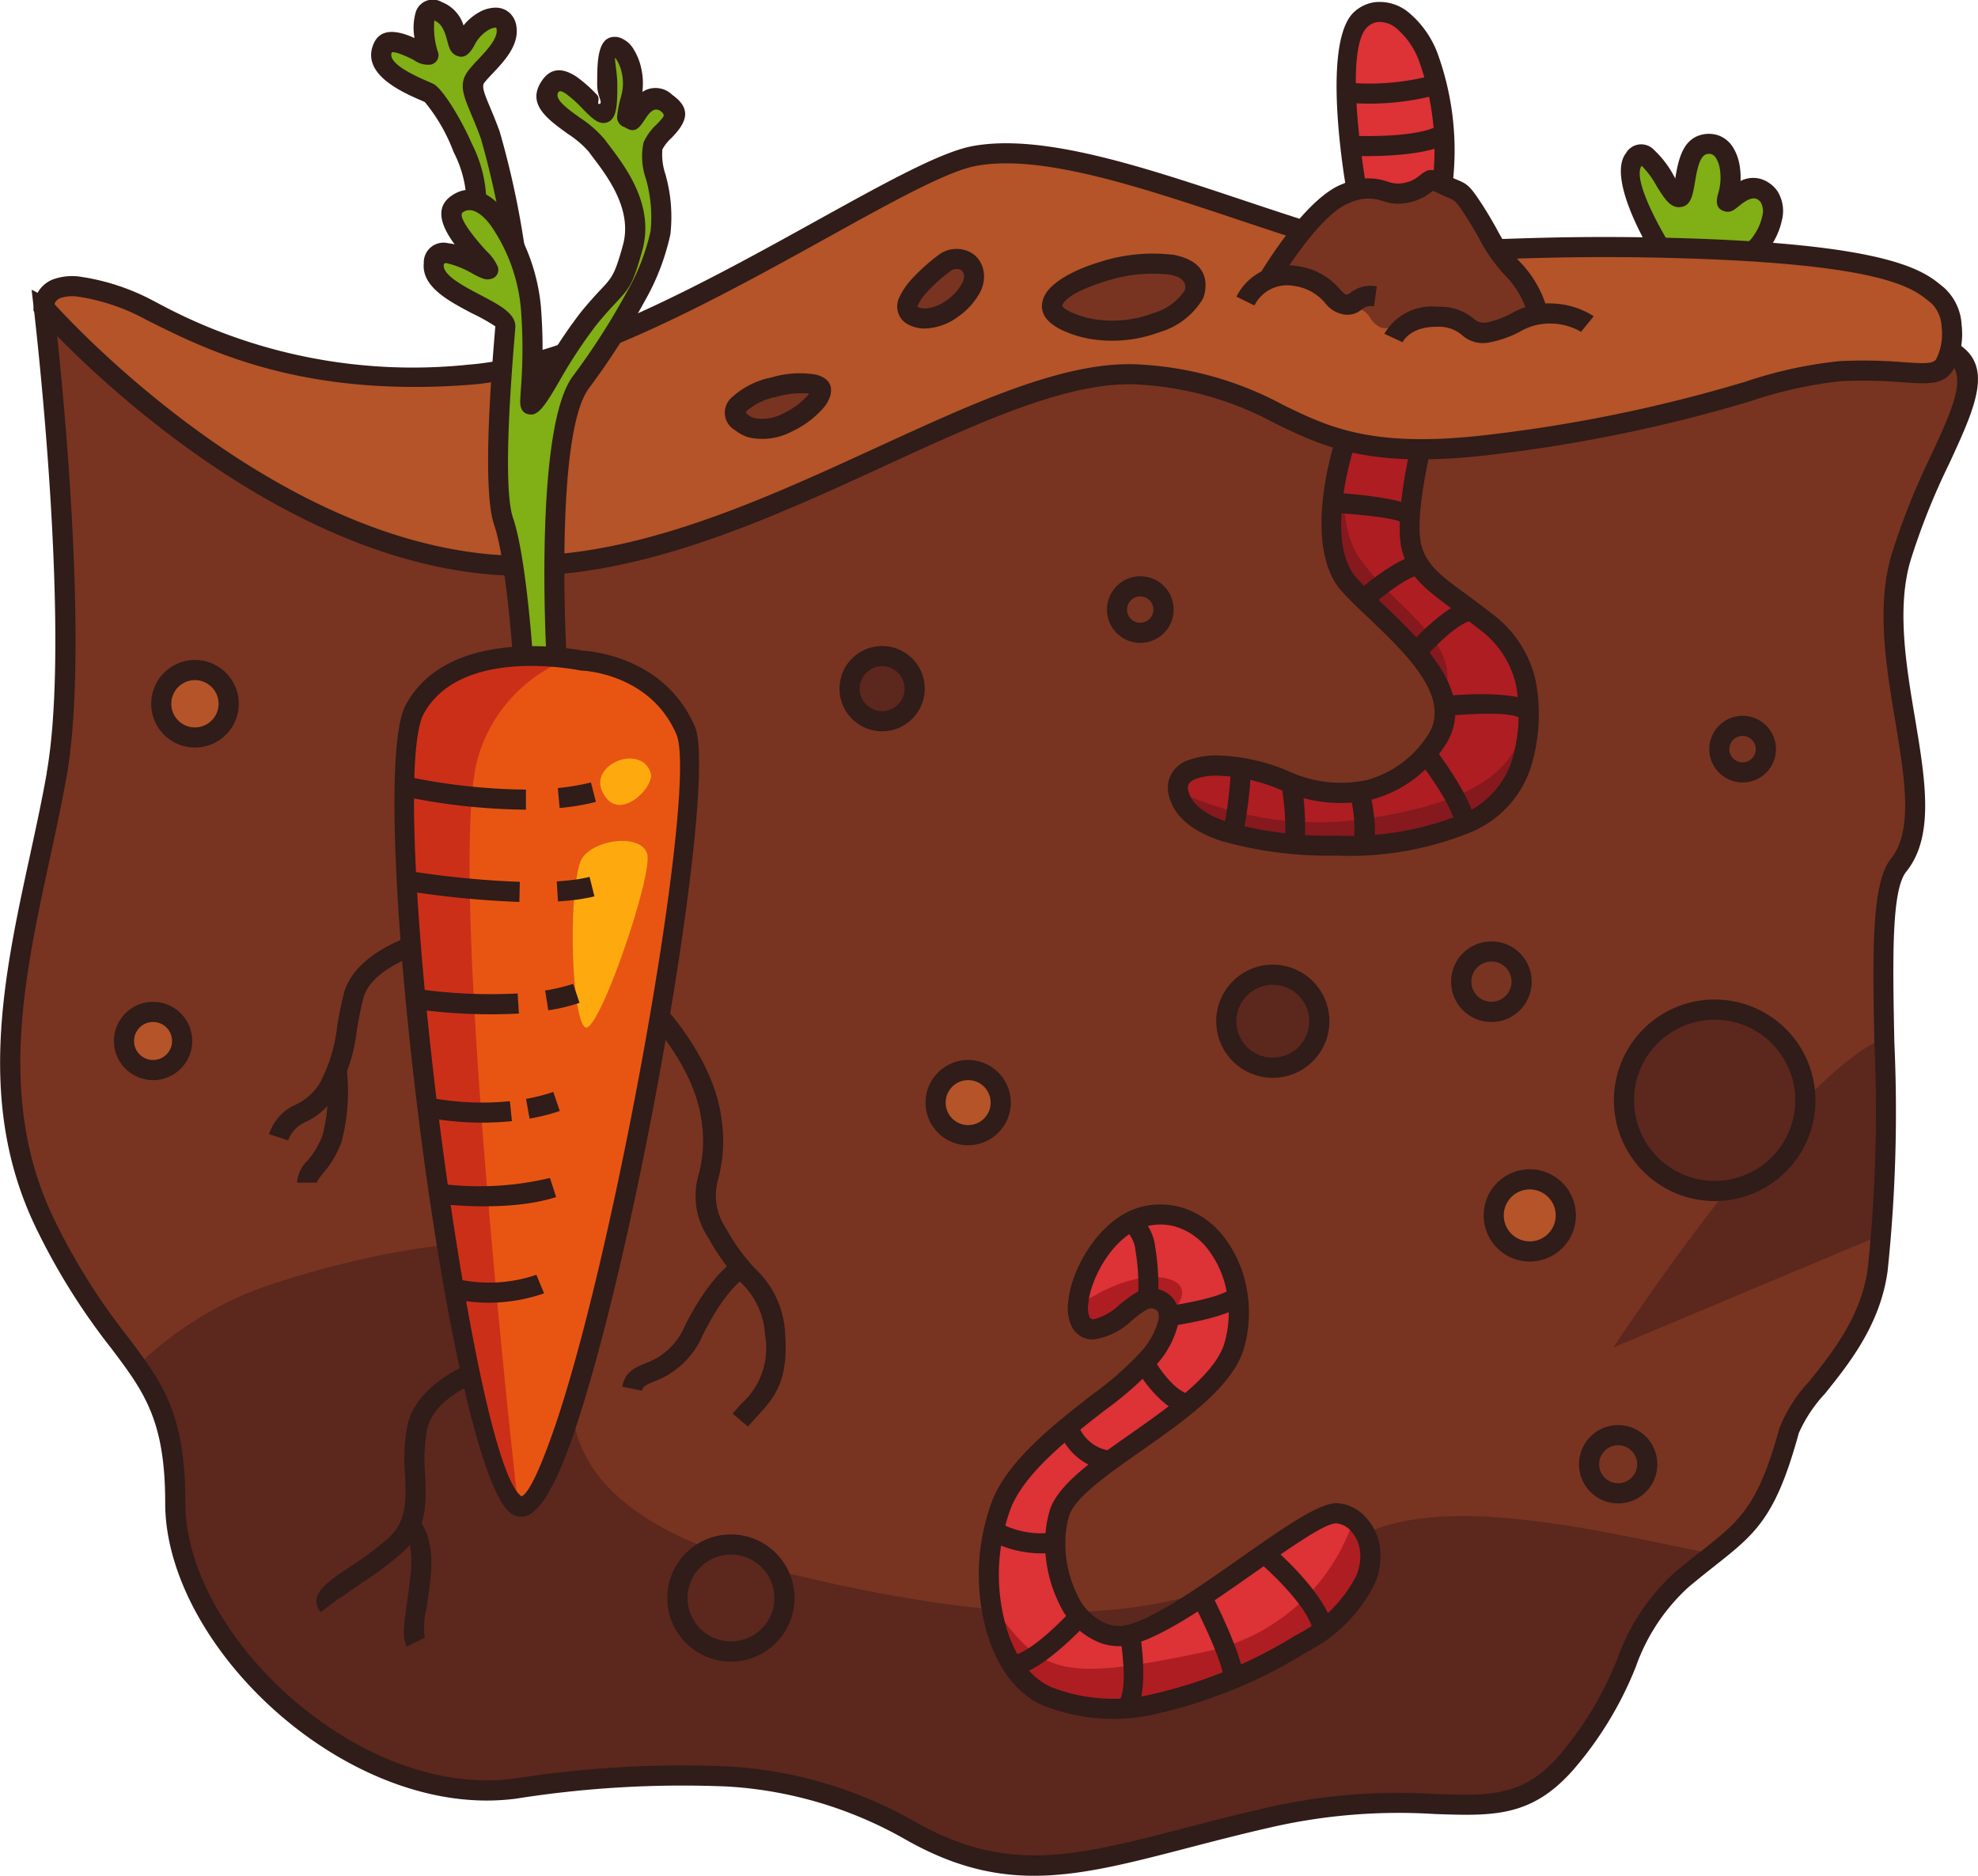 <svg xmlns="http://www.w3.org/2000/svg" width="127.977" height="121.357" viewBox="0 0 127.977 121.357">
  <g id="Grupo_918061" data-name="Grupo 918061" transform="translate(-423.989 -477.967)">
    <path id="Trazado_704773" data-name="Trazado 704773" d="M827.206,518.9c-.113-.056-1.9-5.154-.762-5.013S829.1,516.2,829.1,516.2s.682-3.886,2.186-3.248,1.255,3.417,1.255,3.417,2.045-.96,2.567.071-.815,3.4-1.409,3.53a37.783,37.783,0,0,1-6.223-.72,1.049,1.049,0,0,1-.268-.353" transform="translate(-296.488 -25.748)" fill="#80af16" fill-rule="evenodd"/>
    <path id="Trazado_704774" data-name="Trazado 704774" d="M756.239,491.8s-1.234-10.093.938-10.8,3.274,1.6,3.95,3.418,1.216,6.825.874,7.146-4.47,1.4-5.763.235" transform="translate(-244.741 -2.145)" fill="#dd3236" fill-rule="evenodd"/>
    <path id="Trazado_704775" data-name="Trazado 704775" d="M428.657,553.667s2.482,20.914.827,30.243-5.417,19.41-.752,29.039,8.426,9.028,8.426,18.056,11.586,19.861,21.968,18.507,17.9-1.655,25.578,2.708,12.789,1.5,23.472-.9,14.595,1.5,18.958-3.46,3.762-8.727,7.523-11.887,5.191-3.31,6.921-9.629c.595-2.172,5-5.2,5.727-10.383,1.38-9.885-.729-23.612,1.345-26.179,3.16-3.912-1.806-13.09.151-19.861s6.39-11.668,3.195-13.432-34.629-.913-61.606.561-36.379,9.562-61.732-3.378" transform="translate(-1.837 -55.821)" fill="#783421" fill-rule="evenodd"/>
    <path id="Trazado_704776" data-name="Trazado 704776" d="M570.6,746.445a123.36,123.36,0,0,0,.174-12.729c-.226.1-.441.2-.643.31-6.139,3.314-16.882,19.707-16.882,19.707Zm-112.876,8.508c1.53,2.187,2.475,4.293,2.475,8.818,0,9.028,11.586,19.861,21.968,18.507s17.9-1.655,25.578,2.708,12.789,1.5,23.472-.9,14.595,1.5,18.958-3.46,3.762-8.727,7.523-11.887c.766-.644,1.436-1.162,2.031-1.634-7.459-1.527-16.341-3.692-21.946-1.593-10.954,4.1-16.13,8.084-37.824,2.857S488.232,751.5,487.5,749.01s-8.845-3.289-20.807.547A22.76,22.76,0,0,0,457.721,754.954Z" transform="translate(-24.874 -188.588)" fill="#5c271d" fill-rule="evenodd"/>
    <path id="Trazado_704777" data-name="Trazado 704777" d="M724.96,586.38s-1.542,5.611-.328,8.52,4.627,3.728,6.32,7.428-.9,5.818-3.893,6.242-8.577-.847-10.1-.932-3.47.452-2.342,2.09,4.339,3.177,11.06,2.768,9.19-1.671,10.552-4.717,1.364-6.175-.818-8.276-4.619-2.948-5.512-4.694-.258-7.606-.258-7.606Z" transform="translate(-214.059 -79.943)" fill="#ae1d22" fill-rule="evenodd"/>
    <path id="Trazado_704778" data-name="Trazado 704778" d="M752.722,586.38s-1.542,5.611-.328,8.52,4.627,3.728,6.32,7.428a6.608,6.608,0,0,1,.326.859,2.994,2.994,0,0,0,.412-1.253c.212-2.877-3.489-4.854-5.632-7.843-1.408-1.964-1.185-5.486-.866-7.671Z" transform="translate(-241.82 -79.943)" fill="#85191e" fill-rule="evenodd"/>
    <path id="Trazado_704779" data-name="Trazado 704779" d="M714.438,651.292a2.006,2.006,0,0,0,.295.6c1.129,1.638,4.339,3.177,11.06,2.768s9.19-1.671,10.552-4.717a8.125,8.125,0,0,0,.482-6.385c.33,3.918.176,7.812-9.753,9.4a21.378,21.378,0,0,1-12.636-1.665" transform="translate(-214.175 -122.104)" fill="#85191e" fill-rule="evenodd"/>
    <path id="Trazado_704780" data-name="Trazado 704780" d="M513.744,812.943c-.012,0-4.13,1.1-4.65,3.642a11.565,11.565,0,0,0-.115,2.868c.084,1.88.16,3.577-1.516,5.084a22.9,22.9,0,0,1-2.643,1.977c-.374.251-.714.478-.978.677-.344.258-.6.359-.583.386l-1.038.779c-.606-.808-.142-1.464.842-2.2.3-.228.651-.461,1.034-.718a21.738,21.738,0,0,0,2.5-1.864c1.22-1.1,1.158-2.5,1.088-4.062a12.565,12.565,0,0,1,.141-3.183c.683-3.329,5.567-4.63,5.581-4.634Z" transform="translate(-57.488 -246.086)" fill="#301c19"/>
    <path id="Trazado_704781" data-name="Trazado 704781" d="M580.935,721.459c.012.011,4.156,3.842,4.79,8.281a9.7,9.7,0,0,1-.173,4,3.788,3.788,0,0,0,.478,3.235,12.819,12.819,0,0,0,1.885,2.61,6.14,6.14,0,0,1,1.953,4.273c.21,3.087-.712,4.092-1.857,5.338-.182.2-.37.4-.552.617l-.992-.84c.2-.24.4-.452.588-.658a4.792,4.792,0,0,0,1.517-4.371,5.074,5.074,0,0,0-1.627-3.5,13.931,13.931,0,0,1-2.058-2.859,4.839,4.839,0,0,1-.6-4.131,8.562,8.562,0,0,0,.153-3.531c-.569-3.987-4.377-7.507-4.388-7.518Z" transform="translate(-115.078 -179.55)" fill="#301c19"/>
    <path id="Trazado_704782" data-name="Trazado 704782" d="M427.007,580.617c1.639-9.236-.825-30-.832-30.057l-.141-1.206,1.082.553c17.974,9.174,27.865,7.667,41.858,5.535a192.346,192.346,0,0,1,19.546-2.225c14.714-.8,30.767-1.423,42.852-1.533,10.15-.092,17.545.192,19.1,1.051,2.6,1.438,1.359,4.131-.379,7.89a44.253,44.253,0,0,0-2.506,6.293c-.885,3.062-.271,6.735.3,10.138.67,4.009,1.281,7.664-.565,9.95-.966,1.2-.876,5.685-.768,11.048a98.424,98.424,0,0,1-.439,14.813c-.483,3.458-2.484,5.957-4.044,7.9a9.271,9.271,0,0,0-1.7,2.561c-1.5,5.485-2.792,6.5-5.464,8.611-.48.378-1.009.8-1.665,1.347a12.652,12.652,0,0,0-3.414,5.157,23.374,23.374,0,0,1-4.038,6.658c-2.715,3.09-5.2,3-8.974,2.87h0a37.111,37.111,0,0,0-10.33.8c-2.066.465-3.921.947-5.627,1.391-7.272,1.889-11.9,3.09-18.308-.556a26.342,26.342,0,0,0-11.5-3.414,68.914,68.914,0,0,0-13.675.785,14.533,14.533,0,0,1-1.883.123c-4.825,0-9.731-2.317-13.561-5.685s-6.6-7.808-7.155-12.049a11.96,11.96,0,0,1-.1-1.539c0-5.361-1.384-7.194-3.5-10a42.426,42.426,0,0,1-4.858-7.775c-3.88-8.01-2.1-16.225-.393-24.091.391-1.8.778-3.587,1.089-5.342m.594-29.011c.5,4.576,2.123,21.15.689,29.235-.315,1.775-.705,3.575-1.1,5.393-1.66,7.653-3.393,15.647.291,23.252a41.331,41.331,0,0,0,4.726,7.556c2.278,3.016,3.766,4.987,3.766,10.782a10.621,10.621,0,0,0,.089,1.371c.512,3.922,3.118,8.066,6.727,11.24s8.208,5.359,12.7,5.359a13.244,13.244,0,0,0,1.715-.108,70.056,70.056,0,0,1,13.934-.795,27.6,27.6,0,0,1,12.048,3.582c5.957,3.387,10.381,2.238,17.342.43,1.719-.447,3.589-.933,5.667-1.4a38.231,38.231,0,0,1,10.658-.827h0c3.4.12,5.644.2,7.951-2.427a22.3,22.3,0,0,0,3.824-6.328,13.689,13.689,0,0,1,3.77-5.63c.582-.489,1.166-.95,1.7-1.367,2.447-1.93,3.628-2.862,5.017-7.934a9.743,9.743,0,0,1,1.941-3.034c1.461-1.823,3.336-4.164,3.769-7.267a97.337,97.337,0,0,0,.429-14.609c-.113-5.621-.208-10.327,1.052-11.888,1.48-1.833.915-5.214.3-8.922-.592-3.54-1.23-7.362-.262-10.713a45.153,45.153,0,0,1,2.572-6.476c1.442-3.119,2.475-5.354.933-6.206-1.348-.744-8.521-.984-18.465-.893-12.039.109-28.075.729-42.8,1.533a191.592,191.592,0,0,0-19.419,2.215C455.214,558.855,445.269,560.368,427.6,551.607Z" transform="translate(0 -52.641)" fill="#301c19"/>
    <path id="Trazado_704783" data-name="Trazado 704783" d="M434.773,525.7s13.316,15.2,28.738,16.626,31.973-13.015,42.279-12.263,9.253,6.169,22.72,4.514,18.206-4.514,22.494-4.74,6.094.677,6.771-.451.677-3.536-.451-4.439-2.708-2.708-17.228-3.084-16.325,1.279-24.074-1.2-15.873-5.718-21.064-4.74-21.817,13.316-32.65,14.143-16.852-2.257-20.613-4.138-6.771-2.257-6.921-.226" transform="translate(-7.952 -27.856)" fill="#b45428" fill-rule="evenodd"/>
    <path id="Trazado_704784" data-name="Trazado 704784" d="M461.574,541.153c-15.682-1.453-29.127-16.8-29.166-16.842l-.183-.206.02-.269a2.2,2.2,0,0,1,.22-.83,1.919,1.919,0,0,1,1.107-.956,3.72,3.72,0,0,1,1.543-.166,14.493,14.493,0,0,1,4.99,1.644l.133.066a34.7,34.7,0,0,0,20.142,4c6.608-.5,15.531-5.446,22.554-9.334,4.338-2.4,7.965-4.411,10.025-4.8,4.511-.85,11,1.314,17.6,3.515,1.23.41,2.463.822,3.784,1.245,4.815,1.542,7.3,1.451,12.137,1.273,2.825-.1,6.437-.237,11.754-.1,14.128.366,16.277,2.128,17.478,3.113l.139.114a3.5,3.5,0,0,1,1.13,2.408,4.957,4.957,0,0,1-.526,2.87c-.612,1.021-1.565.956-3.338.835a30.815,30.815,0,0,0-3.957-.068,27.358,27.358,0,0,0-5.794,1.28,97.559,97.559,0,0,1-16.654,3.457c-8.015.985-11.022-.482-14.208-2.036a20.8,20.8,0,0,0-8.636-2.475c-4.427-.323-10.182,2.322-16.517,5.233-8.065,3.706-17.049,7.836-25.776,7.027m-27.987-17.472c1.72,1.886,14.026,14.875,28.1,16.18,8.383.777,17.2-3.276,25.119-6.915,6.5-2.985,12.4-5.7,17.148-5.35a21.91,21.91,0,0,1,9.114,2.6c3.008,1.468,5.847,2.852,13.481,1.914a96.415,96.415,0,0,0,16.456-3.416,28.026,28.026,0,0,1,6.084-1.326,31.8,31.8,0,0,1,4.109.068c1.259.086,1.936.132,2.137-.2a3.617,3.617,0,0,0,.348-2.076,2.247,2.247,0,0,0-.647-1.523l-.155-.125c-1.077-.883-3-2.463-16.684-2.818-5.272-.137-8.866,0-11.677.1-4.985.184-7.548.278-12.58-1.334-1.195-.383-2.5-.817-3.795-1.25-6.439-2.147-12.766-4.258-16.952-3.469-1.856.35-5.4,2.311-9.634,4.656-7.135,3.951-16.2,8.971-23.088,9.5-10.881.831-16.986-2.222-20.819-4.14l-.133-.066a13.232,13.232,0,0,0-4.5-1.507,2.494,2.494,0,0,0-1.008.09.663.663,0,0,0-.39.315A.646.646,0,0,0,433.588,523.681Z" transform="translate(-6.074 -26.035)" fill="#301c19"/>
    <path id="Trazado_704785" data-name="Trazado 704785" d="M527.263,522.04s-1.232-10.9-1.373-13.5.044-8.4-.281-8.636-4.19-2.754-3.851-3.291,1.524-.424,1.679-.466-.973-2.768.028-3.361.8-.777.705-1.144-1.507-4.745-2.976-6.115-3.414-1.921-2.962-2.57,2.285-.254,2.426-.254.339-2.74.9-2.542,1.354,1.581,1.354,1.581,2.539-1.723,2.962-.819-.863,2.5-1.58,3.841,1.184,5.977,1.721,7.541.474,2.731.7,3.23,1.078,9.662,1.1,9.96,4.176-6.016,5.078-7.23a5.4,5.4,0,0,0,1.185-5.253c-.734-2.54-2.934-4.279-3.964-5.9s-1.439-2.514-.381-2.147,2.116,2.175,2.61,1.864.353-4.166.917-4,.987,3.488.987,3.587,2.356-.763,2.6.254-.959,1.469-1.03,2.231.72,4.138-.042,6.708-5,9.2-5.4,10.586a82.405,82.405,0,0,0-.887,12.659,12.06,12.06,0,0,1-.039,3.246Z" transform="translate(-69.445 -1.61)" fill="#80af16" fill-rule="evenodd"/>
    <path id="Trazado_704786" data-name="Trazado 704786" d="M735.49,528.5c-.048-.1,4.268-4.512,6.122-5.169s2.891.071,3.935-.325,1.889-.459,2.115-.117,5.071,7.665,5.333,8.138-3.854,1.206-4.545,1.226-1.464-1.226-2.734-.972-2.091,1.195-2.809.781-.464-.894-1.4-1.2a5.589,5.589,0,0,1-2.229-.875c-.705-.593-1.684-1.613-2.394-1.569l-1.4.086" transform="translate(-229.699 -32.965)" fill="#783421" fill-rule="evenodd"/>
    <path id="Trazado_704787" data-name="Trazado 704787" d="M535.091,639.922s-8.2-1.73-10.833,3.16,3.009,49.878,6.7,51.533,12.714-45.815,10.833-50.179-6.7-4.514-6.7-4.514" transform="translate(-73.438 -119.205)" fill="#e85513" fill-rule="evenodd"/>
    <path id="Trazado_704788" data-name="Trazado 704788" d="M572.316,667.461c1.071,1.241,3.1-.846,2.82-1.692-.684-2.053-4.563-.326-2.82,1.692" transform="translate(-109.047 -137.803)" fill="#feaa0f" fill-rule="evenodd"/>
    <path id="Trazado_704789" data-name="Trazado 704789" d="M565.573,686.544c-.814,2.466-.508,10.209.339,10.66s4.4-9.87,4-11.224c-.42-1.439-3.865-.882-4.343.564" transform="translate(-104.052 -152.769)" fill="#feaa0f" fill-rule="evenodd"/>
    <path id="Trazado_704790" data-name="Trazado 704790" d="M534.246,639.784c-2.161-.288-7.872-.634-9.988,3.3-2.632,4.888,3.006,49.851,6.692,51.531-.609-5.457-4.571-41.885-2.589-48.456a9.746,9.746,0,0,1,5.885-6.372" transform="translate(-73.438 -119.205)" fill="#cc2f18" fill-rule="evenodd"/>
    <path id="Trazado_704791" data-name="Trazado 704791" d="M521.911,640.96c2.742-5.093,10.783-3.636,11.485-3.5.555.032,5.288.435,7.214,4.9,1.2,2.779-1.73,21.831-5.052,35.749-.978,4.1-1.99,7.763-2.94,10.45-1.016,2.875-2.046,4.7-3.014,4.9a1.1,1.1,0,0,1-.69-.075c-.036-.016-.065-.03-.086-.042-2.026-1.091-4.437-12.775-5.989-24.861-1.542-12.007-2.293-24.5-1.012-27.356.03-.068.059-.127.085-.175m11.276-2.216c-.022,0-7.729-1.629-10.131,2.831-.018.034-.033.063-.044.088-1.183,2.635-.4,14.845,1.114,26.664,1.494,11.634,3.648,22.8,5.273,23.851.463-.2,1.161-1.7,1.993-4.047.931-2.632,1.929-6.253,2.9-10.318,3.276-13.728,6.23-32.368,5.123-34.935-1.717-3.984-6.11-4.122-6.123-4.122Z" transform="translate(-71.665 -117.392)" fill="#301c19"/>
    <path id="Trazado_704792" data-name="Trazado 704792" d="M533.141,670.009c.365-.036.733-.083,1.1-.146s.718-.134,1.045-.218l.321,1.257c-.384.1-.769.179-1.152.244s-.781.116-1.194.156Zm-9.784-.752a38.774,38.774,0,0,0,7.723.851v1.3a40.225,40.225,0,0,1-8.008-.881Z" transform="translate(-73.063 -141.056)" fill="#301c19"/>
    <path id="Trazado_704793" data-name="Trazado 704793" d="M533.577,693.2c.4-.024.782-.06,1.138-.108a9.1,9.1,0,0,0,.984-.185l.316,1.262a10.535,10.535,0,0,1-1.127.21c-.4.054-.809.092-1.235.118Zm-9.611-.682a60.1,60.1,0,0,0,7.221.712l-.03,1.3a61.586,61.586,0,0,1-7.4-.727Z" transform="translate(-73.565 -158.209)" fill="#301c19"/>
    <path id="Trazado_704794" data-name="Trazado 704794" d="M534.482,720.778q.456-.074.939-.187c.307-.073.6-.155.87-.247l.417,1.231c-.323.11-.653.2-.987.283s-.667.143-1.035.2Zm-8.288-.1a34.3,34.3,0,0,0,6.509.292l.081,1.3a35.729,35.729,0,0,1-6.784-.3Z" transform="translate(-75.222 -178.727)" fill="#301c19"/>
    <path id="Trazado_704795" data-name="Trazado 704795" d="M535.286,747.437c.279-.05.575-.114.887-.192.3-.075.59-.16.879-.259l.417,1.231q-.491.167-.981.289c-.309.078-.635.147-.973.207Zm-6.244-.085a18.039,18.039,0,0,0,5.2.232l.132,1.292a19.456,19.456,0,0,1-5.6-.252Z" transform="translate(-77.263 -198.373)" fill="#301c19"/>
    <path id="Trazado_704796" data-name="Trazado 704796" d="M531.989,768.55a19.683,19.683,0,0,0,7.1-.374l.4,1.236c-3.147,1.023-7.652.427-7.665.425Z" transform="translate(-79.518 -213.998)" fill="#301c19"/>
    <path id="Trazado_704797" data-name="Trazado 704797" d="M535.59,792.3a9.52,9.52,0,0,0,5.175-.267l.5,1.2a10.924,10.924,0,0,1-5.979.338Z" transform="translate(-82.073 -231.589)" fill="#301c19"/>
    <path id="Trazado_704798" data-name="Trazado 704798" d="M585.307,789.333s-1.242.639-2.8,3.762a5.467,5.467,0,0,1-3.177,3.016c-.4.166-.693.289-.752.582l-1.277-.254c.194-.972.764-1.21,1.53-1.529a4.331,4.331,0,0,0,2.516-2.4c1.749-3.5,3.343-4.324,3.348-4.326Z" transform="translate(-113.049 -228.755)" fill="#301c19"/>
    <path id="Trazado_704799" data-name="Trazado 704799" d="M524.29,851.734s1.27.952.927,3.951c-.088.769-.18,1.422-.256,1.961a4.738,4.738,0,0,0-.112,1.889l-1.16.58c-.3-.605-.208-1.278-.016-2.647.072-.51.159-1.131.25-1.93.259-2.266-.427-2.775-.429-2.776Z" transform="translate(-73.376 -275.614)" fill="#301c19"/>
    <path id="Trazado_704800" data-name="Trazado 704800" d="M499.663,710.081c-.008,0-2.813.922-3.287,2.727-.175.668-.294,1.346-.409,2.01a11.253,11.253,0,0,1-1.32,4.188,4.755,4.755,0,0,1-1.974,1.792,2.067,2.067,0,0,0-1.159,1.2l-1.236-.4a3.115,3.115,0,0,1,1.755-1.924,3.66,3.66,0,0,0,1.506-1.339,10.267,10.267,0,0,0,1.147-3.73c.119-.686.242-1.387.435-2.122.654-2.488,4.127-3.624,4.137-3.627Z" transform="translate(-48.881 -170.252)" fill="#301c19"/>
    <path id="Trazado_704801" data-name="Trazado 704801" d="M500.392,741.486a12.942,12.942,0,0,1-.34,4.665,6.458,6.458,0,0,1-1.2,2.045c-.219.271-.382.473-.382.6h-1.3a2.156,2.156,0,0,1,.672-1.415,5.325,5.325,0,0,0,.984-1.663,11.565,11.565,0,0,0,.274-4.1Z" transform="translate(-53.963 -194.317)" fill="#301c19"/>
    <path id="Trazado_704802" data-name="Trazado 704802" d="M534.148,527.16c0-.018-.412-6.233-1.212-8.562-.784-2.284-.162-9.873.032-12.244.024-.3.043-.523.047-.589a12.669,12.669,0,0,0-1.5-.835c-1.515-.8-3.277-1.72-3.127-3.25a1.278,1.278,0,0,1,1.589-1.287,2.862,2.862,0,0,1,.409.073c-.038-.051-.075-.1-.112-.155-.763-1.085-1.168-2.235-.109-2.98,1.9-1.339,3.591,1.12,3.657,1.219a12.625,12.625,0,0,1,2.143,5.932,34.945,34.945,0,0,1,.079,4.173,31.827,31.827,0,0,1,2.492-3.784c.584-.717,1-1.162,1.319-1.5.716-.766.894-.956,1.417-2.854.632-2.289-.982-4.419-1.939-5.682-.095-.124-.182-.24-.291-.389a6.489,6.489,0,0,0-1.328-1.127c-1.345-.97-2.686-1.938-1.7-3.419.636-.955,1.455-.814,2.275-.268a8.952,8.952,0,0,1,1.307,1.16c.247.25-.071.689.189.571.178-.081-.178-.534-.178-1.209,0-1.374,0-2.9.917-3.092a1.072,1.072,0,0,1,.479.009,1.694,1.694,0,0,1,.976.795,3.893,3.893,0,0,1,.489,1.255,4.436,4.436,0,0,1,.062,1.481,1.548,1.548,0,0,1,1.926.182c1.1.779.974,1.493.464,2.21a5.632,5.632,0,0,1-.53.609,2.7,2.7,0,0,0-.565.72,4.032,4.032,0,0,0,.2,1.618,10.074,10.074,0,0,1,.319,3.869,15.2,15.2,0,0,1-1.691,4.379,45.936,45.936,0,0,1-3.582,5.587c-2.266,3.048-1.446,17.329-1.444,17.37l-1.3.071c0-.043-.851-14.785,1.7-18.215a44.658,44.658,0,0,0,3.48-5.424,14.01,14.01,0,0,0,1.554-3.967,9.048,9.048,0,0,0-.3-3.385,4.368,4.368,0,0,1-.154-2.351,3.549,3.549,0,0,1,.85-1.173,4.7,4.7,0,0,0,.408-.462c.077-.109.079-.229-.159-.4-.442-.314-.788.2-1,.526-.365.544-.632.943-1.257.552a.518.518,0,0,0-.051-.03.684.684,0,0,1-.489-.795,6.85,6.85,0,0,1,.239-1.175l.052-.212a3.029,3.029,0,0,0,0-1.323,2.566,2.566,0,0,0-.316-.828,1.585,1.585,0,0,0-.121-.172c-.032.209.146,1.006.145,1.768,0,1.111,0,2.126-.58,2.39s-1.054-.233-1.654-.841a7.988,7.988,0,0,0-1.1-.987c-.211-.141-.4-.215-.474-.1-.3.444.538,1.045,1.374,1.648a7.29,7.29,0,0,1,1.617,1.413c.063.086.168.225.281.373,1.1,1.452,2.957,3.9,2.153,6.811-.609,2.207-.83,2.443-1.718,3.393-.313.335-.719.77-1.263,1.438a31.569,31.569,0,0,0-2.439,3.72c-.712,1.208-1.235,2.1-1.791,2.067-.48-.026-.719-.325-.685-.958.016-.289.03-.507.045-.734a33.176,33.176,0,0,0-.008-5.213,11.193,11.193,0,0,0-1.909-5.275l-.013-.018s-.988-1.481-1.833-.887c-.212.149.058.648.425,1.169a15.221,15.221,0,0,0,1.115,1.344,3.113,3.113,0,0,1,.707.965.6.6,0,0,1-.472.84c-.312.085-.65-.091-1.106-.33a5.986,5.986,0,0,0-1.726-.7c-.093-.009-.164.017-.174.117-.065.666,1.279,1.372,2.435,1.978,1.2.63,2.255,1.183,2.194,2.071-.011.165-.026.351-.047.6-.189,2.307-.795,9.693-.1,11.72.855,2.491,1.277,8.88,1.278,8.9Z" transform="translate(-76.98 -6.688)" fill="#301c19"/>
    <path id="Trazado_704803" data-name="Trazado 704803" d="M524.072,494.024a55.164,55.164,0,0,0-1.538-7.109c-.206-.569-.413-1.064-.589-1.484-.562-1.342-.856-2.046-.222-2.892a8.515,8.515,0,0,1,.616-.7c.578-.612,1.31-1.387,1.218-1.977a.223.223,0,0,0-.033-.106.3.3,0,0,0-.057,0,.924.924,0,0,0-.382.119,2.332,2.332,0,0,0-.945.982c-.4.755-.778.919-1.241.676-.331-.174-.415-.485-.528-.9-.119-.442-.305-1.131-.8-1.312-.041-.015-.026-.1-.037-.07a5.005,5.005,0,0,0,.205,2.016l.009.034a.613.613,0,0,1-.5.85h0a1.562,1.562,0,0,1-1.027-.288,7.049,7.049,0,0,0-1-.442c-.23-.072-.434-.113-.46-.03-.226.716,1.56,1.5,2.378,1.858.136.06.252.11.326.146.523.248,1.692,2.045,2.5,3.891a8.481,8.481,0,0,1,.928,3.782l-1.287-.163a7.463,7.463,0,0,0-.831-3.1,11.283,11.283,0,0,0-1.862-3.234c-.085-.04-.18-.082-.29-.13-1.155-.506-3.677-1.612-3.1-3.44.336-1.064,1.194-1.1,2.093-.819a5.548,5.548,0,0,1,.629.247,3.659,3.659,0,0,1,.066-1.625,1.154,1.154,0,0,1,1.705-.7,2.365,2.365,0,0,1,1.4,1.509,3.492,3.492,0,0,1,1.073-.888,2.2,2.2,0,0,1,.957-.262,1.332,1.332,0,0,1,.983.368,1.448,1.448,0,0,1,.409.838c.19,1.219-.785,2.251-1.554,3.066-.215.227-.41.434-.524.586-.186.249.01.719.385,1.615.176.42.384.916.609,1.54a56.365,56.365,0,0,1,1.6,7.353Z" transform="translate(-67.437 0)" fill="#301c19"/>
    <path id="Trazado_704804" data-name="Trazado 704804" d="M733.973,526.749c.009-.015,2.935-5.055,5.449-6a3.911,3.911,0,0,1,2.925-.16,1.915,1.915,0,0,0,1.161.064,2.122,2.122,0,0,0,.891-.44c.5-.4.715-.575,1.786-.039.246.123.439.2.6.271.734.31.87.368,1.768,1.766.33.514.589.972.829,1.395a9.52,9.52,0,0,0,1.643,2.3,7.252,7.252,0,0,1,1.758,3.386l-1.277.244a5.826,5.826,0,0,0-1.4-2.715,10.553,10.553,0,0,1-1.851-2.577c-.227-.4-.472-.833-.793-1.333-.682-1.063-.76-1.1-1.177-1.272-.172-.073-.384-.162-.672-.306-.325-.163-.345-.146-.392-.109a3.288,3.288,0,0,1-1.369.684,3,3,0,0,1-1.858-.074,2.809,2.809,0,0,0-2.106.129c-2.075.783-4.775,5.431-4.783,5.444Z" transform="translate(-228.58 -30.872)" fill="#301c19"/>
    <path id="Trazado_704805" data-name="Trazado 704805" d="M650.035,541.963c-.169.094-3.63,2.73-2.088,3.483s3.893-1.243,3.912-2.485a1.146,1.146,0,0,0-1.824-1" transform="translate(-164.854 -47.041)" fill="#783421" fill-rule="evenodd"/>
    <path id="Trazado_704806" data-name="Trazado 704806" d="M646.021,541.21a12.809,12.809,0,0,1,1.815-1.607h0a1.951,1.951,0,0,1,1.094-.312,1.877,1.877,0,0,1,.776.175,1.629,1.629,0,0,1,.663.571,1.907,1.907,0,0,1,.3,1.111,2.171,2.171,0,0,1-.236.913,4.571,4.571,0,0,1-1.454,1.625,3.793,3.793,0,0,1-2.162.754,2.322,2.322,0,0,1-.994-.229,1.434,1.434,0,0,1-.474-.36,1.334,1.334,0,0,1-.127-1.488,4.519,4.519,0,0,1,.8-1.151m2.491-.5a10.618,10.618,0,0,0-1.529,1.372,3.286,3.286,0,0,0-.569.8c-.037.086-.079.121-.071.129a.228.228,0,0,0,.051.03,1.029,1.029,0,0,0,.439.1,2.516,2.516,0,0,0,1.4-.52,3.23,3.23,0,0,0,1.031-1.131.915.915,0,0,0,.109-.358.65.65,0,0,0-.083-.373.337.337,0,0,0-.139-.118.571.571,0,0,0-.236-.053.637.637,0,0,0-.356.093Z" transform="translate(-163.015 -45.219)" fill="#301c19"/>
    <path id="Trazado_704807" data-name="Trazado 704807" d="M684.339,546.659c3.536,1.5,7.824-.451,8.125-2.031.786-4.126-13.182-.121-8.125,2.031" transform="translate(-191.165 -47.835)" fill="#783421" fill-rule="evenodd"/>
    <path id="Trazado_704808" data-name="Trazado 704808" d="M683.708,545.889a7.317,7.317,0,0,1-1.495-.452c-1.408-.6-1.744-1.4-1.384-2.244.381-.894,1.851-1.726,3.554-2.242a11.16,11.16,0,0,1,4.841-.48c1.4.267,2.281,1.018,2.007,2.457a1.812,1.812,0,0,1-.114.372,4.856,4.856,0,0,1-2.8,2.169,8.763,8.763,0,0,1-4.609.421m-.985-1.647a5.981,5.981,0,0,0,1.225.37,7.446,7.446,0,0,0,3.917-.36,3.647,3.647,0,0,0,2.057-1.461.5.5,0,0,0,.033-.1c.1-.524-.318-.816-.97-.94a9.837,9.837,0,0,0-4.225.445c-1.371.415-2.513.987-2.735,1.509C681.973,543.826,682.165,544,682.723,544.242Z" transform="translate(-189.294 -46.015)" fill="#301c19"/>
    <path id="Trazado_704809" data-name="Trazado 704809" d="M605.569,574.893c1.655,1.354,4.815-.828,5.116-1.881.471-1.647-7.3.094-5.116,1.881" transform="translate(-133.61 -69.6)" fill="#783421" fill-rule="evenodd"/>
    <path id="Trazado_704810" data-name="Trazado 704810" d="M604.13,574.052a2.485,2.485,0,0,1-.9-.469,1.3,1.3,0,0,1-.282-2.052,5.354,5.354,0,0,1,2.648-1.361,6.359,6.359,0,0,1,2.905-.174c.722.206,1.092.648.882,1.382a2.208,2.208,0,0,1-.429.761,6.2,6.2,0,0,1-2.049,1.531,4.059,4.059,0,0,1-2.774.384m-.076-1.476a1.2,1.2,0,0,0,.432.225,2.809,2.809,0,0,0,1.864-.308,4.83,4.83,0,0,0,1.6-1.18c.027-.033.052-.065.074-.1a5.653,5.653,0,0,0-2.1.208,4.175,4.175,0,0,0-1.961.929C603.914,572.4,603.935,572.477,604.054,572.575Z" transform="translate(-131.683 -67.785)" fill="#301c19"/>
    <path id="Trazado_704811" data-name="Trazado 704811" d="M728.622,545.309a3.682,3.682,0,0,1,3.959-1.973,4.349,4.349,0,0,1,2.728,1.486c.166.178.3.322.4.343a.38.38,0,0,0,.29-.107,2.051,2.051,0,0,1,1.7-.409l-.173,1.287a.942.942,0,0,0-.782.185,1.422,1.422,0,0,1-1.293.316,1.94,1.94,0,0,1-1.1-.73,3.208,3.208,0,0,0-2.016-1.094,2.367,2.367,0,0,0-2.549,1.266Z" transform="translate(-224.635 -48.149)" fill="#301c19"/>
    <path id="Trazado_704812" data-name="Trazado 704812" d="M765.059,554.641a3.548,3.548,0,0,1,3.441-1.748,3.4,3.4,0,0,1,2.338.768.965.965,0,0,0,.891.237,5.961,5.961,0,0,0,1.533-.56,4.79,4.79,0,0,1,2.788-.65,5.237,5.237,0,0,1,2.555.82l-.819,1.008a3.968,3.968,0,0,0-1.884-.535,3.772,3.772,0,0,0-2.086.533,6.994,6.994,0,0,1-1.869.667,2.033,2.033,0,0,1-1.893-.482,2.281,2.281,0,0,0-1.574-.509c-1.774-.03-2.239,1-2.24,1Z" transform="translate(-251.503 -55.08)" fill="#301c19"/>
    <path id="Trazado_704813" data-name="Trazado 704813" d="M825.314,518.641c-.008-.014-2.944-4.776-1.652-6.451a1.134,1.134,0,0,1,1.808-.221,6.413,6.413,0,0,1,1.272,1.652,1.423,1.423,0,0,1,.108.212c.193-1.138.453-2.629,1.843-2.867a1.889,1.889,0,0,1,.879.048,1.838,1.838,0,0,1,1.022.806,3.182,3.182,0,0,1,.424,1.168,4.711,4.711,0,0,1,.058,1,1.775,1.775,0,0,1,1.849.129,1.967,1.967,0,0,1,.536.525,2.419,2.419,0,0,1,.293,1.88,4.822,4.822,0,0,1-.709,1.663,3.381,3.381,0,0,1-.833.9l-.733-1.074a2.09,2.09,0,0,0,.487-.546,3.471,3.471,0,0,0,.516-1.2,1.185,1.185,0,0,0-.095-.893.678.678,0,0,0-.185-.179c-.391-.261-.943.185-1.25.433s-.539.435-.918.32c-.474-.144-.607-.493-.386-1.217a3.473,3.473,0,0,0,.087-1.526,1.9,1.9,0,0,0-.241-.689.577.577,0,0,0-.3-.262.617.617,0,0,0-.284-.007c-.489.084-.657,1.071-.783,1.818-.153.9-.274,1.619-1.056,1.619-.58,0-.979-.645-1.434-1.383a5.821,5.821,0,0,0-.959-1.3c-.7.987,1.737,4.954,1.744,4.965Z" transform="translate(-294.474 -24.311)" fill="#301c19"/>
    <path id="Trazado_704814" data-name="Trazado 704814" d="M755.186,490.28l.064.268a5.2,5.2,0,0,0-.514.154,4.125,4.125,0,0,0-.734.368q-.06-.35-.118-.708v0c-.184-1.133-1.537-9.486.573-11.32a2.488,2.488,0,0,1,1.282-.6,2.938,2.938,0,0,1,2.249.694,6.353,6.353,0,0,1,1.792,2.505,18.371,18.371,0,0,1,1.007,8.62c-.163-.247-.647-.283-1.295-.136a17.1,17.1,0,0,0-.9-7.97,5.073,5.073,0,0,0-1.405-2,1.685,1.685,0,0,0-1.262-.429,1.2,1.2,0,0,0-.616.293c-1.561,1.357-.312,9.074-.14,10.131h0Z" transform="translate(-242.822 -0.331)" fill="#301c19"/>
    <path id="Trazado_704815" data-name="Trazado 704815" d="M756.609,509.769c.012,0,3.932.191,5.533-.585l.565,1.17c-1.9.919-6.141.712-6.153.712Z" transform="translate(-245.231 -23.019)" fill="#301c19"/>
    <path id="Trazado_704816" data-name="Trazado 704816" d="M755.635,497.045a2.163,2.163,0,0,1,.609-.036h0a15.936,15.936,0,0,0,5.024-.518l.5,1.2a16.869,16.869,0,0,1-5.538.615h0c-.163,0-.1-.058-.184-.031Z" transform="translate(-244.554 -13.66)" fill="#301c19"/>
    <path id="Trazado_704817" data-name="Trazado 704817" d="M723.722,587.69c-.005.017-1.917,5.967.234,8.319.433.474,1.015,1.028,1.636,1.618,2.807,2.669,6.366,6.053,3.9,9.433a8.083,8.083,0,0,1-4.614,3.271,9.318,9.318,0,0,1-5.867-.647,11.2,11.2,0,0,0-4.008-.91,3.9,3.9,0,0,0-1.511.221c-.259.109-.426.254-.463.436a.774.774,0,0,0,.019.33c.205.85,1.065,1.52,2.531,2.009a24.2,24.2,0,0,0,7,.881,19.568,19.568,0,0,0,7.948-1.3,5.587,5.587,0,0,0,3.453-3.56,10.449,10.449,0,0,0,.277-4.841,6.127,6.127,0,0,0-2.3-3.588c-.629-.493-1.221-.928-1.743-1.31-1.765-1.3-2.767-2.031-3.291-3.667-.658-2.055.511-6.871.514-6.884l1.262.305c0,.013-1.085,4.476-.539,6.182.395,1.234,1.274,1.879,2.822,3.015.508.372,1.083.795,1.774,1.336a7.388,7.388,0,0,1,2.773,4.33,11.7,11.7,0,0,1-.287,5.447,6.818,6.818,0,0,1-4.186,4.419,20.828,20.828,0,0,1-8.487,1.408,25.393,25.393,0,0,1-7.394-.947c-1.918-.639-3.068-1.617-3.385-2.935a2.045,2.045,0,0,1-.029-.9,1.9,1.9,0,0,1,1.231-1.372,5.146,5.146,0,0,1,2.03-.323,12.534,12.534,0,0,1,4.5,1.012,8.051,8.051,0,0,0,5.053.581,6.817,6.817,0,0,0,3.876-2.772c1.793-2.458-1.305-5.4-3.749-7.728-.624-.593-1.208-1.149-1.7-1.684-2.664-2.914-.525-9.567-.519-9.586Z" transform="translate(-212.173 -80.62)" fill="#301c19"/>
    <path id="Trazado_704818" data-name="Trazado 704818" d="M752.219,599.325c.013,0,4.659.254,5.447,1.08l-.941.9c-.425-.446-4.565-.678-4.577-.678Z" transform="translate(-241.982 -89.489)" fill="#301c19"/>
    <path id="Trazado_704819" data-name="Trazado 704819" d="M758.3,617.072c.007-.006,2.516-2.223,3.944-2.389l.148,1.292c-1.022.119-3.23,2.068-3.237,2.073Z" transform="translate(-246.52 -100.814)" fill="#301c19"/>
    <path id="Trazado_704820" data-name="Trazado 704820" d="M771.009,628.827c.007-.008,2.365-2.7,3.961-2.921l.178,1.287c-1.111.154-3.156,2.487-3.162,2.494Z" transform="translate(-255.89 -109.089)" fill="#301c19"/>
    <path id="Trazado_704821" data-name="Trazado 704821" d="M779.623,649.1c.014,0,4.93-.534,6,.607l-.946.89c-.625-.666-4.911-.206-4.923-.205Z" transform="translate(-262.242 -126.097)" fill="#301c19"/>
    <path id="Trazado_704822" data-name="Trazado 704822" d="M774.435,662.138c.007.009,2.508,3.25,2.641,4.876l-1.3.1c-.1-1.244-2.365-4.176-2.371-4.184Z" transform="translate(-257.659 -135.807)" fill="#301c19"/>
    <path id="Trazado_704823" data-name="Trazado 704823" d="M757.813,672.469c0,.007.622,2.512.241,3.632l-1.231-.417a8.364,8.364,0,0,0-.272-2.9Z" transform="translate(-245.229 -143.425)" fill="#301c19"/>
    <path id="Trazado_704824" data-name="Trazado 704824" d="M741.074,671.309a15.99,15.99,0,0,1,.166,4.02L740,674.943a16.231,16.231,0,0,0-.212-3.445Z" transform="translate(-232.868 -142.569)" fill="#301c19"/>
    <path id="Trazado_704825" data-name="Trazado 704825" d="M727.16,668.147a28.5,28.5,0,0,1-.55,4.162l-1.236-.407a27.9,27.9,0,0,0,.488-3.841Z" transform="translate(-222.24 -140.174)" fill="#301c19"/>
    <path id="Trazado_704826" data-name="Trazado 704826" d="M677.891,777.263c4.138-.791,6.846,4.142,5.643,8.36s-10.382,7.8-11.323,10.883.64,7.946,3.875,7.946,12-8.021,14.069-7.946,4.514,4.406-2.295,8.436-12.6,5.143-16.476,3.389-4.552-8.662-2.859-12.541,7.712-7.042,9.555-9.415,1.317-3.577.226-3.766-2.407,1.92-3.837,2c-2.474.13-.324-6.627,3.423-7.343" transform="translate(-179.675 -220.637)" fill="#dd3236" fill-rule="evenodd"/>
    <path id="Trazado_704827" data-name="Trazado 704827" d="M679.507,795.11a1.1,1.1,0,0,0-.99-1.156c-1.091-.188-2.407,1.92-3.837,2-.778.041-1.1-.6-1.056-1.518,1.609-1.132,3.984-2.2,5.742-1.773,1.229.3,1.358,1.131.141,2.451m11.946,13.161c1.559,1.189,2.214,4.7-3.382,8.016-6.809,4.029-12.6,5.143-16.477,3.389-2.193-.992-3.362-3.637-3.656-6.448a7.56,7.56,0,0,0,.954,1.663c2.612,3.394,4.269,3.769,13.011,1.908A12.851,12.851,0,0,0,691.453,808.27Z" transform="translate(-179.887 -231.98)" fill="#ae1d22" fill-rule="evenodd"/>
    <path id="Trazado_704828" data-name="Trazado 704828" d="M677.923,776.139a3.709,3.709,0,0,0-1.729-.064c-1.7.325-3.041,2.136-3.637,3.784a5.164,5.164,0,0,0-.31,1.357,1.536,1.536,0,0,0,.1.789.264.264,0,0,0,.27.126,3.7,3.7,0,0,0,1.677-.959c.761-.606,1.472-1.172,2.3-1.029a1.951,1.951,0,0,1,.872.371,1.651,1.651,0,0,1,.564.808,2.2,2.2,0,0,1,.055,1.066,6.1,6.1,0,0,1-1.313,2.562,21.751,21.751,0,0,1-3.518,3.124c-2.3,1.8-4.965,3.882-5.956,6.151a12.281,12.281,0,0,0-.512,7.193c.462,2.028,1.455,3.776,3.043,4.5a11.064,11.064,0,0,0,6.8.418,30.3,30.3,0,0,0,9.074-3.774,8.782,8.782,0,0,0,3.88-3.809,3.121,3.121,0,0,0,.234-1.775,2.262,2.262,0,0,0-.6-1.185,1.412,1.412,0,0,0-.91-.458c-.713-.026-2.921,1.525-5.36,3.238-3.169,2.226-6.7,4.71-8.686,4.71a3.714,3.714,0,0,1-1.087-.163,4.842,4.842,0,0,1-2.785-2.561,8.826,8.826,0,0,1-.924-3.935,7.336,7.336,0,0,1,.3-2.126c.5-1.634,2.752-3.216,5.181-4.92,2.662-1.867,5.549-3.893,6.137-5.954a7.093,7.093,0,0,0,.135-3.258,6.438,6.438,0,0,0-1.188-2.722,4.143,4.143,0,0,0-2.113-1.5M675.95,774.8a4.993,4.993,0,0,1,2.329.089,5.431,5.431,0,0,1,2.784,1.957,7.737,7.737,0,0,1,1.438,3.272,8.392,8.392,0,0,1-.16,3.859c-.714,2.5-3.8,4.667-6.641,6.661-2.241,1.572-4.322,3.032-4.688,4.233a6.067,6.067,0,0,0-.238,1.749,7.5,7.5,0,0,0,.776,3.345,3.581,3.581,0,0,0,2.006,1.91,2.423,2.423,0,0,0,.71.1c1.574,0,4.93-2.358,7.938-4.471,2.626-1.845,5-3.514,6.154-3.472a2.7,2.7,0,0,1,1.785.84,3.571,3.571,0,0,1,.958,1.867,4.393,4.393,0,0,1-.31,2.508,10.009,10.009,0,0,1-4.42,4.43,31.553,31.553,0,0,1-9.477,3.927,12.309,12.309,0,0,1-7.6-.5c-2-.906-3.229-3-3.776-5.4a13.648,13.648,0,0,1,.589-8c1.121-2.568,3.929-4.764,6.347-6.655a20.983,20.983,0,0,0,3.289-2.9,4.89,4.89,0,0,0,1.058-1.982.939.939,0,0,0-.009-.445.372.372,0,0,0-.126-.182.664.664,0,0,0-.292-.117c-.259-.045-.75.346-1.275.765a4.49,4.49,0,0,1-2.42,1.239,1.477,1.477,0,0,1-1.481-.808,2.765,2.765,0,0,1-.251-1.5,6.475,6.475,0,0,1,.386-1.7C672.057,777.425,673.748,775.219,675.95,774.8Z" transform="translate(-177.857 -218.811)" fill="#301c19"/>
    <path id="Trazado_704829" data-name="Trazado 704829" d="M735.521,859.522c.01.008,3.4,2.932,3.79,5.1l-1.277.229c-.31-1.707-3.359-4.342-3.368-4.35Z" transform="translate(-229.091 -281.356)" fill="#301c19"/>
    <path id="Trazado_704830" data-name="Trazado 704830" d="M718.568,869.988a1.026,1.026,0,0,1,.153.048,1.632,1.632,0,0,1,.136-.191Zm-.065-.013.065.013.289-.143c.085-.1.164-.156.194-.1.422.856,2.1,4.264,1.968,5.533l-1.293-.132c.094-.9-1.452-4.038-1.841-4.826-.213-.432-.342-.678.079-.983.355-.323.682-.265.956.153l-.542.356Zm-.047-.008.047.008-.124-.124h0Zm-.225-.018a1.639,1.639,0,0,1,.225.018l-.077-.116Z" transform="translate(-216.571 -288.445)" fill="#301c19"/>
    <path id="Trazado_704831" data-name="Trazado 704831" d="M701.017,880.722c0,.011.643,3.917-.406,5.142l-.987-.845c.653-.763.112-4.084.111-4.094Z" transform="translate(-203.252 -296.989)" fill="#301c19"/>
    <path id="Trazado_704832" data-name="Trazado 704832" d="M678.234,875.936c-.008.008-2.706,2.932-4.437,3.211l-.2-1.282c1.279-.206,3.682-2.807,3.689-2.814Z" transform="translate(-184.057 -292.807)" fill="#301c19"/>
    <path id="Trazado_704833" data-name="Trazado 704833" d="M671.061,854.652a7.035,7.035,0,0,1-4.731-1.01l.784-1.038a5.653,5.653,0,0,0,3.759.76Z" transform="translate(-178.701 -276.255)" fill="#301c19"/>
    <path id="Trazado_704834" data-name="Trazado 704834" d="M686.266,829.234a2.544,2.544,0,0,0,2.1,1.617l-.117,1.292a3.894,3.894,0,0,1-3.207-2.477Z" transform="translate(-192.497 -259.022)" fill="#301c19"/>
    <path id="Trazado_704835" data-name="Trazado 704835" d="M704.95,812.6c0,.006,1.152,2.056,2.358,2.347l-.3,1.262c-1.766-.425-3.183-2.96-3.187-2.967Z" transform="translate(-206.346 -246.755)" fill="#301c19"/>
    <path id="Trazado_704836" data-name="Trazado 704836" d="M711.553,796.429l.192-.033c.773-.126,3.425-.558,4.01-1.17l.941.9c-.887.929-3.872,1.415-4.742,1.557l-.172.028Z" transform="translate(-212.048 -233.945)" fill="#301c19"/>
    <path id="Trazado_704837" data-name="Trazado 704837" d="M702.277,782.611a13.528,13.528,0,0,0-.156-3.169,2.1,2.1,0,0,0-.583-1.292l.687-1.1a3.183,3.183,0,0,1,1.169,2.142,15.579,15.579,0,0,1,.161,3.678Z" transform="translate(-204.663 -220.539)" fill="#301c19"/>
    <path id="Trazado_704838" data-name="Trazado 704838" d="M635.407,639.61a2.107,2.107,0,1,1-2.106,2.106,2.107,2.107,0,0,1,2.106-2.106" transform="translate(-154.345 -119.195)" fill="#5c271d" fill-rule="evenodd"/>
    <path id="Trazado_704839" data-name="Trazado 704839" d="M634.608,638.859a1.454,1.454,0,1,0,.426,1.029,1.45,1.45,0,0,0-.426-1.029m-1.029-1.729a2.758,2.758,0,1,1-1.95.808A2.75,2.75,0,0,1,633.579,637.13Z" transform="translate(-152.517 -117.366)" fill="#301c19"/>
    <path id="Trazado_704840" data-name="Trazado 704840" d="M700.695,622.421a1.5,1.5,0,1,1-1.5,1.5,1.5,1.5,0,0,1,1.5-1.5" transform="translate(-202.932 -106.52)" fill="#783421" fill-rule="evenodd"/>
    <path id="Trazado_704841" data-name="Trazado 704841" d="M699.469,621.494a.853.853,0,1,0,.25.6.851.851,0,0,0-.25-.6m-.6-1.553a2.156,2.156,0,1,1-1.524.632A2.15,2.15,0,0,1,698.866,619.941Z" transform="translate(-201.103 -104.691)" fill="#301c19"/>
    <path id="Trazado_704842" data-name="Trazado 704842" d="M729.128,718.1a3.009,3.009,0,1,1-3.009,3.009,3.01,3.01,0,0,1,3.009-3.009" transform="translate(-222.789 -177.076)" fill="#5c271d" fill-rule="evenodd"/>
    <path id="Trazado_704843" data-name="Trazado 704843" d="M728.967,717.618a2.358,2.358,0,1,0,.691,1.667,2.351,2.351,0,0,0-.691-1.667m-1.667-1.993a3.661,3.661,0,1,1-2.588,1.072A3.649,3.649,0,0,1,727.3,715.624Z" transform="translate(-220.96 -175.247)" fill="#301c19"/>
    <path id="Trazado_704844" data-name="Trazado 704844" d="M849.09,656.8a1.5,1.5,0,1,1-1.5,1.5,1.5,1.5,0,0,1,1.5-1.5" transform="translate(-312.357 -131.869)" fill="#783421" fill-rule="evenodd"/>
    <path id="Trazado_704845" data-name="Trazado 704845" d="M847.865,655.871a.854.854,0,1,0,.25.6.852.852,0,0,0-.25-.6m-.6-1.553a2.156,2.156,0,1,1-1.524.632A2.149,2.149,0,0,1,847.261,654.318Z" transform="translate(-310.528 -130.04)" fill="#301c19"/>
    <path id="Trazado_704846" data-name="Trazado 704846" d="M829.962,726.7a5.868,5.868,0,1,1-5.868,5.868,5.869,5.869,0,0,1,5.868-5.868" transform="translate(-295.035 -183.413)" fill="#5c271d" fill-rule="evenodd"/>
    <path id="Trazado_704847" data-name="Trazado 704847" d="M831.822,727.05a5.216,5.216,0,1,0,1.528,3.689,5.2,5.2,0,0,0-1.528-3.689m-3.689-2.831a6.52,6.52,0,1,1-4.609,1.91A6.5,6.5,0,0,1,828.133,724.219Z" transform="translate(-293.206 -181.585)" fill="#301c19"/>
    <path id="Trazado_704848" data-name="Trazado 704848" d="M794.341,768.524a2.332,2.332,0,1,1-2.332,2.332,2.332,2.332,0,0,1,2.332-2.332" transform="translate(-271.376 -214.255)" fill="#b45428" fill-rule="evenodd"/>
    <path id="Trazado_704849" data-name="Trazado 704849" d="M793.7,767.839a1.681,1.681,0,1,0,.492,1.189,1.676,1.676,0,0,0-.492-1.189m-1.188-1.795a2.984,2.984,0,1,1-2.109.874A2.974,2.974,0,0,1,792.513,766.044Z" transform="translate(-269.547 -212.426)" fill="#301c19"/>
    <path id="Trazado_704850" data-name="Trazado 704850" d="M785.944,712.375a1.956,1.956,0,1,1-1.956,1.956,1.956,1.956,0,0,1,1.956-1.956" transform="translate(-265.461 -172.851)" fill="#783421" fill-rule="evenodd"/>
    <path id="Trazado_704851" data-name="Trazado 704851" d="M785.037,711.58a1.3,1.3,0,1,0,.382.923,1.3,1.3,0,0,0-.382-.923m-.923-1.685a2.608,2.608,0,1,1-1.843.764A2.6,2.6,0,0,1,784.114,709.9Z" transform="translate(-263.632 -171.022)" fill="#301c19"/>
    <path id="Trazado_704852" data-name="Trazado 704852" d="M656.606,741.6A2.106,2.106,0,1,1,654.5,743.7a2.107,2.107,0,0,1,2.106-2.106" transform="translate(-169.978 -194.399)" fill="#b45428" fill-rule="evenodd"/>
    <path id="Trazado_704853" data-name="Trazado 704853" d="M655.807,740.844a1.455,1.455,0,1,0,.426,1.029,1.451,1.451,0,0,0-.426-1.029m-1.029-1.729a2.758,2.758,0,1,1-1.95.808A2.75,2.75,0,0,1,654.778,739.115Z" transform="translate(-168.149 -192.569)" fill="#301c19"/>
    <path id="Trazado_704854" data-name="Trazado 704854" d="M594.363,858.478a3.461,3.461,0,1,1-3.461,3.461,3.461,3.461,0,0,1,3.461-3.461" transform="translate(-123.081 -280.587)" fill="#5c271d" fill-rule="evenodd"/>
    <path id="Trazado_704855" data-name="Trazado 704855" d="M594.52,858.124a2.809,2.809,0,1,0,.823,1.986,2.8,2.8,0,0,0-.823-1.986M592.534,856a4.113,4.113,0,1,1-2.907,1.2A4.1,4.1,0,0,1,592.534,856Z" transform="translate(-121.252 -278.758)" fill="#301c19"/>
    <path id="Trazado_704856" data-name="Trazado 704856" d="M817.381,831.549a1.881,1.881,0,1,1-1.881,1.881,1.881,1.881,0,0,1,1.881-1.881" transform="translate(-288.698 -260.729)" fill="#783421" fill-rule="evenodd"/>
    <path id="Trazado_704857" data-name="Trazado 704857" d="M816.421,830.732a1.229,1.229,0,1,0,.36.869,1.225,1.225,0,0,0-.36-.869m-.869-1.663a2.533,2.533,0,1,1-1.79.742A2.524,2.524,0,0,1,815.552,829.069Z" transform="translate(-286.869 -258.9)" fill="#301c19"/>
    <path id="Trazado_704858" data-name="Trazado 704858" d="M465.889,643.048a2.182,2.182,0,1,1-2.182,2.182,2.182,2.182,0,0,1,2.182-2.182" transform="translate(-29.288 -121.73)" fill="#b45428" fill-rule="evenodd"/>
    <path id="Trazado_704859" data-name="Trazado 704859" d="M465.142,642.319a1.53,1.53,0,1,0,.448,1.082,1.525,1.525,0,0,0-.448-1.082m-1.082-1.751a2.833,2.833,0,1,1-2,.83A2.823,2.823,0,0,1,464.06,640.568Z" transform="translate(-27.459 -119.901)" fill="#301c19"/>
    <path id="Trazado_704860" data-name="Trazado 704860" d="M456.42,727.272a1.881,1.881,0,1,1-1.881,1.881,1.881,1.881,0,0,1,1.881-1.881" transform="translate(-22.528 -183.836)" fill="#b45428" fill-rule="evenodd"/>
    <path id="Trazado_704861" data-name="Trazado 704861" d="M455.461,726.455a1.23,1.23,0,1,0,.36.869,1.226,1.226,0,0,0-.36-.869m-.869-1.663a2.532,2.532,0,1,1-1.79.742A2.524,2.524,0,0,1,454.591,724.792Z" transform="translate(-20.699 -182.007)" fill="#301c19"/>
  </g>
</svg>
